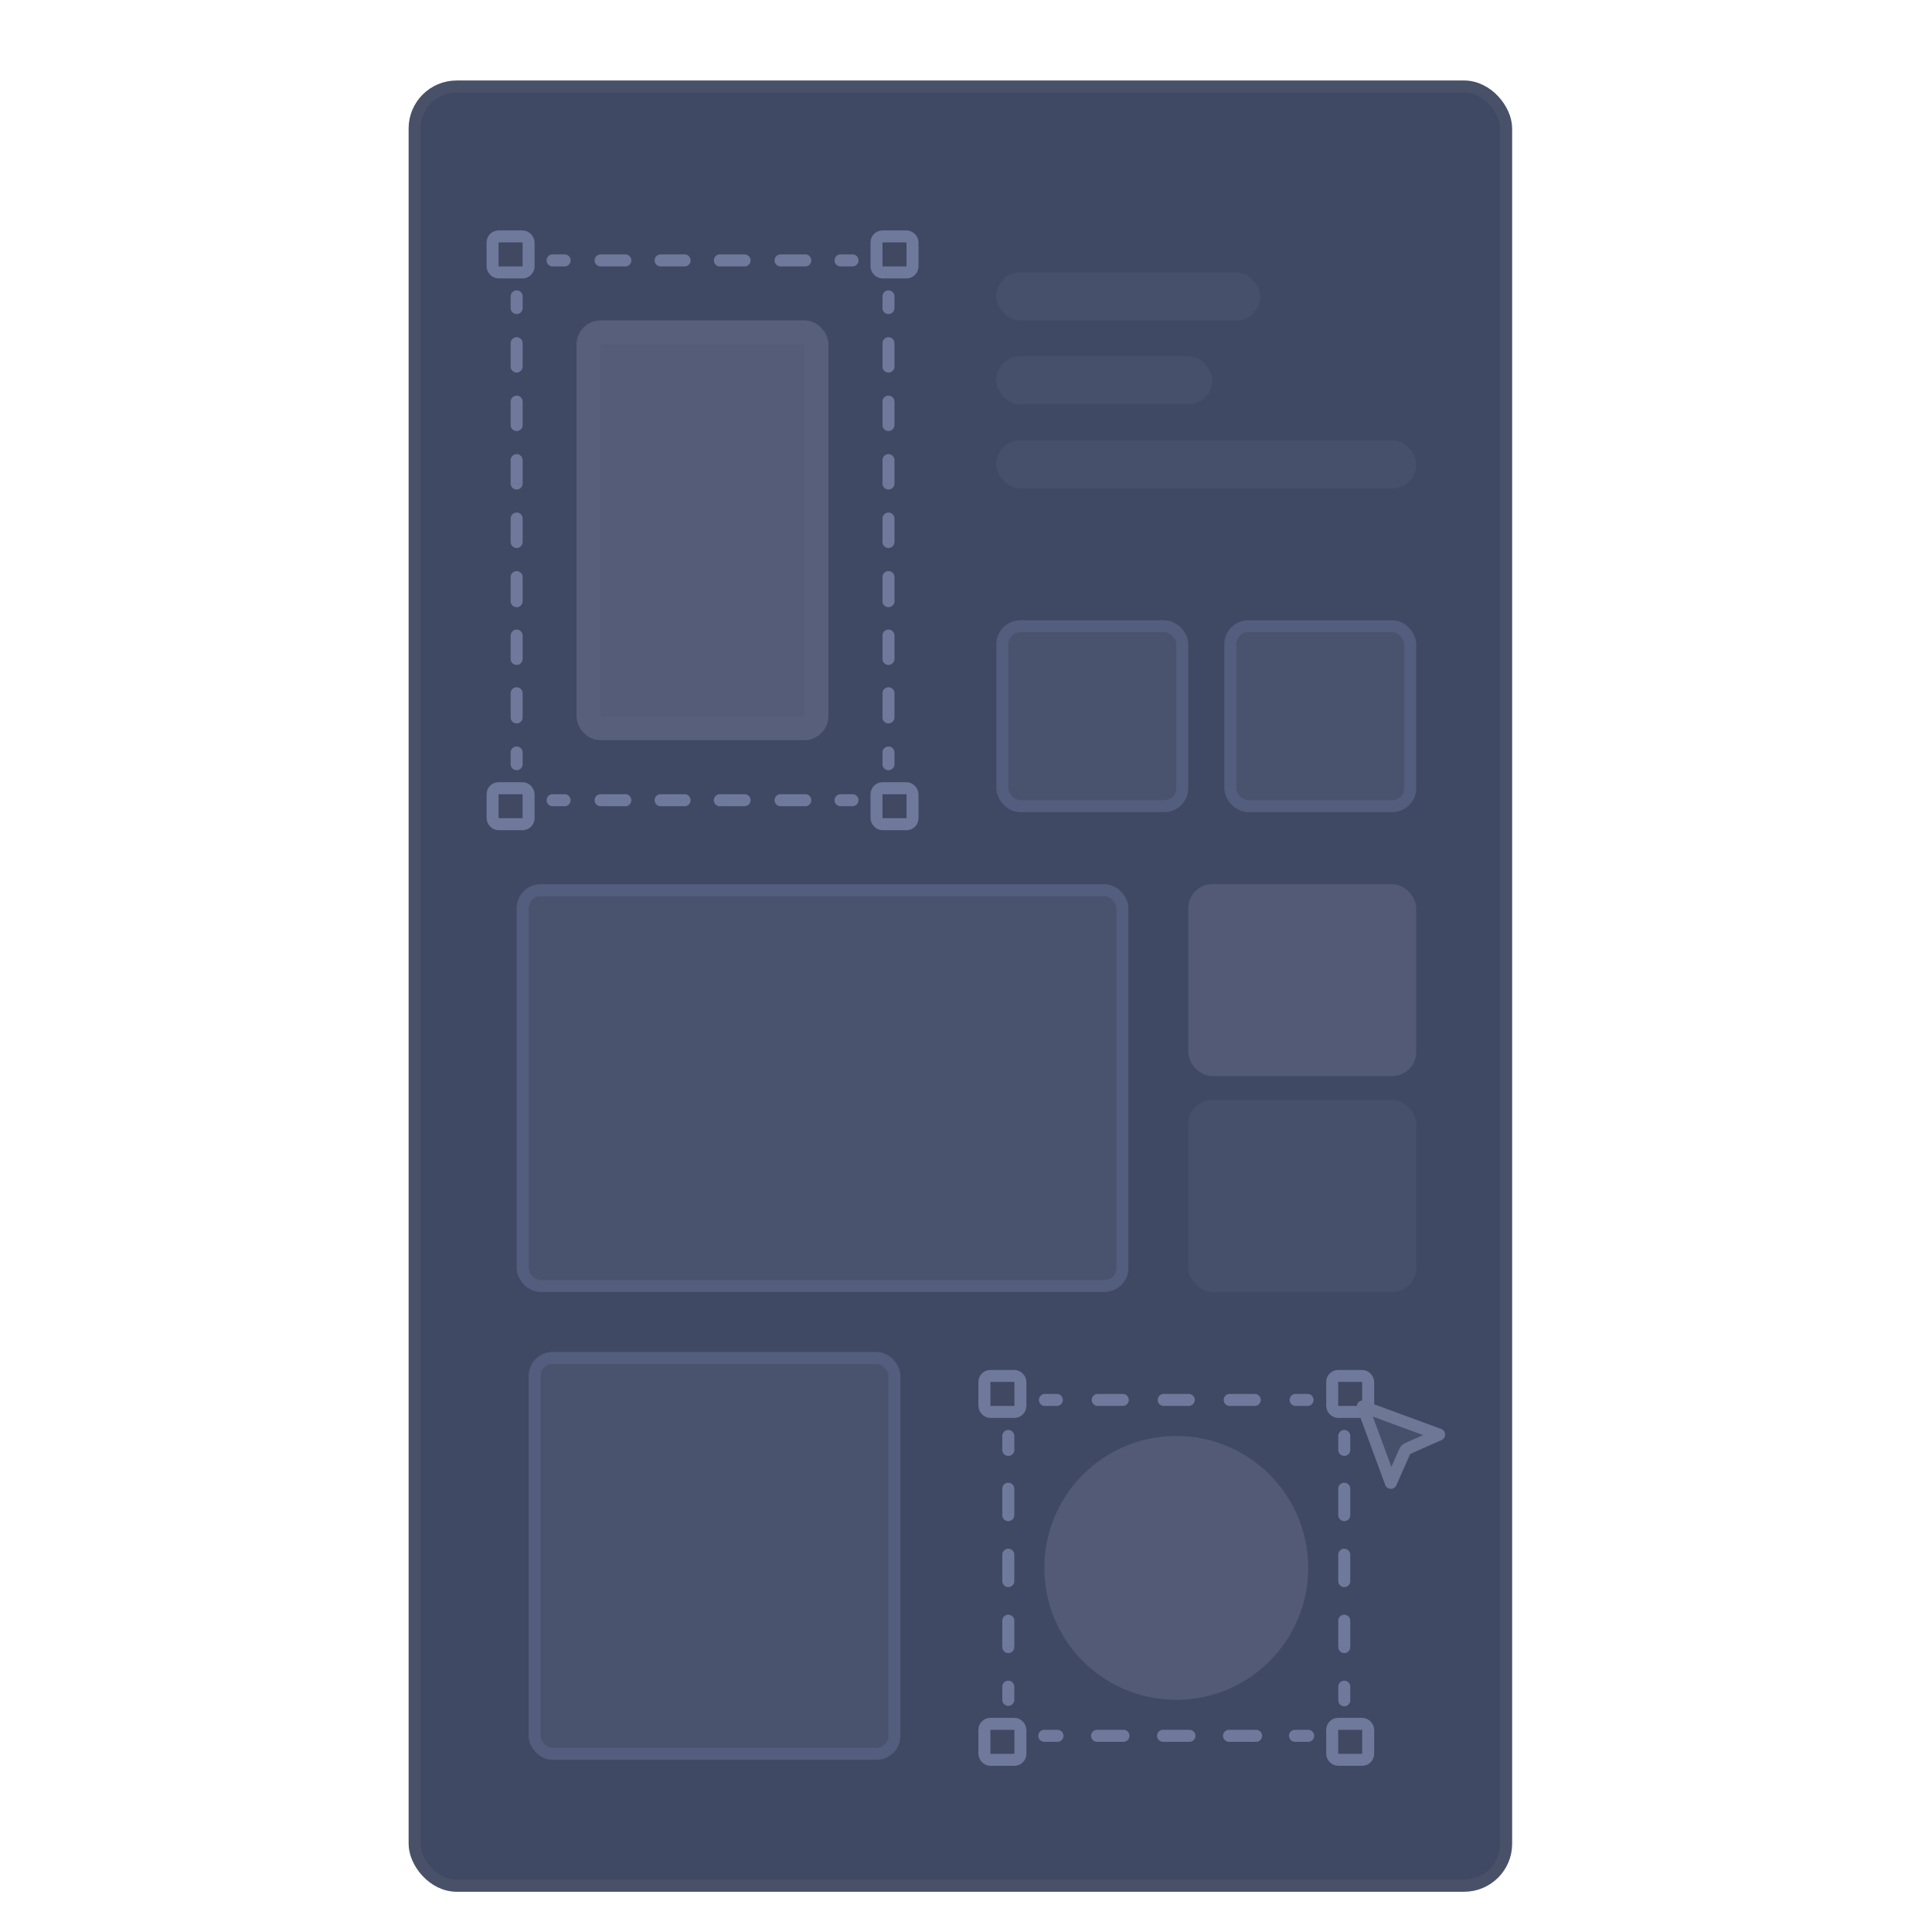 <svg width="48" height="48" viewBox="0 0 48 48" fill="none" xmlns="http://www.w3.org/2000/svg"><rect x="10.301" y="2.149" width="27.119" height="44.702" rx="1.043" fill="#404964" stroke="#495169" stroke-width=".298"/><rect x="14.622" y="8.258" width="5.662" height="9.834" rx=".298" fill="#545C78" stroke="#575F7A" stroke-width=".596"/><path d="M13.73 19.732a.149.149 0 100 .298v-.298zm7.45.298a.149.149 0 100-.298v.298zm-7.152 0a.149.149 0 100-.298v.298zm.894-.298a.149.149 0 100 .298v-.298zm.596.298a.15.15 0 100-.298v.298zm.895-.298a.149.149 0 100 .298v-.298zm.596.298a.149.149 0 100-.298v.298zm.894-.298a.15.15 0 100 .298v-.298zm.596.298a.149.149 0 100-.298v.298zm.894-.298a.149.149 0 100 .298v-.298zm.596.298a.15.15 0 100-.298v.298zm.894-.298a.149.149 0 100 .298v-.298zm-7.152.298h.297v-.298h-.298v.298zm1.191 0h.596v-.298h-.596v.298zm1.49 0h.597v-.298h-.596v.298zm1.49 0h.597v-.298h-.596v.298zm1.49 0h.597v-.298h-.596v.298zm1.49 0h.299v-.298h-.298v.298zM13.73 6.32a.149.149 0 100 .299V6.32zm7.45.299a.149.149 0 100-.298v.298zm-7.152 0a.149.149 0 100-.298v.298zm.894-.298a.149.149 0 100 .298V6.32zm.596.298a.15.15 0 100-.298v.298zm.895-.298a.149.149 0 100 .298V6.32zm.596.298a.149.149 0 100-.298v.298zm.894-.298a.15.15 0 100 .298V6.32zm.596.298a.149.149 0 100-.298v.298zm.894-.298a.149.149 0 100 .298V6.32zm.596.298a.15.15 0 100-.298v.298zm.894-.298a.149.149 0 100 .298V6.32zm-7.152.298h.297V6.32h-.298v.298zm1.191 0h.596V6.32h-.596v.298zm1.49 0h.597V6.32h-.596v.298zm1.49 0h.597V6.32h-.596v.298zm1.49 0h.597V6.32h-.596v.298zm1.49 0h.299V6.32h-.298v.298zm-8.195 12.367a.149.149 0 10.298 0h-.298zm.298-11.622a.149.149 0 10-.298 0h.298zm0 11.332a.149.149 0 10-.298 0h.298zm-.298-.872a.149.149 0 10.298 0h-.298zm.298-.581a.15.15 0 10-.298 0h.298zm-.298-.872a.149.149 0 10.298 0h-.298zm.298-.58a.149.149 0 10-.298 0h.298zm-.298-.873a.15.15 0 10.298 0h-.298zm.298-.58a.149.149 0 10-.298 0h.298zm-.298-.872a.149.149 0 10.298 0h-.298zm.298-.582a.149.149 0 10-.298 0h.298zm-.298-.871a.149.149 0 10.298 0h-.298zm.298-.581a.149.149 0 10-.298 0h.298zm-.298-.872a.149.149 0 10.298 0h-.298zm.298-.581a.149.149 0 10-.298 0h.298zm-.298-.872a.149.149 0 10.298 0h-.298zm.298-.58a.149.149 0 10-.298 0h.298zm-.298-.873a.149.149 0 10.298 0h-.298zm.298 11.332v-.29h-.298v.29h.298zm0-1.162v-.581h-.298v.581h.298zm0-1.453v-.58h-.298v.58h.298zm0-1.453v-.58h-.298v.58h.298zm0-1.452v-.582h-.298v.582h.298zm0-1.453v-.581h-.298v.58h.298zm0-1.453v-.581h-.298v.581h.298zm0-1.453v-.58h-.298v.58h.298zm0-1.453v-.29h-.298v.29h.298zm8.94 11.332a.149.149 0 10.298 0h-.298zm.298-11.622a.149.149 0 10-.298 0h.298zm0 11.332a.149.149 0 10-.298 0h.298zm-.298-.872a.149.149 0 10.298 0h-.298zm.298-.581a.15.15 0 10-.298 0h.298zm-.298-.872a.149.149 0 10.298 0h-.298zm.298-.58a.149.149 0 10-.298 0h.298zm-.298-.873a.15.15 0 10.298 0h-.298zm.298-.58a.149.149 0 10-.298 0h.298zm-.298-.872a.149.149 0 10.298 0h-.298zm.298-.582a.149.149 0 10-.298 0h.298zm-.298-.871a.149.149 0 10.298 0h-.298zm.298-.581a.149.149 0 10-.298 0h.298zm-.298-.872a.149.149 0 10.298 0h-.298zm.298-.581a.149.149 0 10-.298 0h.298zm-.298-.872a.149.149 0 10.298 0h-.298zm.298-.58a.149.149 0 10-.298 0h.298zm-.298-.873a.149.149 0 10.298 0h-.298zm.298 11.332v-.29h-.298v.29h.298zm0-1.162v-.581h-.298v.581h.298zm0-1.453v-.58h-.298v.58h.298zm0-1.453v-.58h-.298v.58h.298zm0-1.452v-.582h-.298v.582h.298zm0-1.453v-.581h-.298v.58h.298zm0-1.453v-.581h-.298v.581h.298zm0-1.453v-.58h-.298v.58h.298zm0-1.453v-.29h-.298v.29h.298z" fill="#6E799B"/><rect x="12.238" y="19.583" width=".894" height=".894" rx=".149" fill="#404862" stroke="#6E799B" stroke-width=".298"/><rect x="12.238" y="5.874" width=".894" height=".894" rx=".149" fill="#404862" stroke="#6E799B" stroke-width=".298"/><rect x="21.777" y="5.874" width=".894" height=".894" rx=".149" fill="#404862" stroke="#6E799B" stroke-width=".298"/><rect x="21.777" y="19.583" width=".894" height=".894" rx=".149" fill="#404862" stroke="#6E799B" stroke-width=".298"/><path d="M25.945 42.977a.149.149 0 100 .298v-.298zm6.557.298a.149.149 0 100-.298v.298zm-6.229 0a.149.149 0 100-.298v.298zm.984-.298a.149.149 0 100 .298v-.298zm.655.298a.149.149 0 100-.298v.298zm.984-.298a.149.149 0 100 .298v-.298zm.655.298a.149.149 0 100-.298v.298zm.984-.298a.149.149 0 100 .298v-.298zm.655.298a.15.15 0 100-.298v.298zm.984-.298a.149.149 0 100 .298v-.298zm-6.229.298h.328v-.298h-.328v.298zm1.312 0h.655v-.298h-.655v.298zm1.639 0h.655v-.298h-.655v.298zm1.639 0h.655v-.298h-.655v.298zm1.639 0h.328v-.298h-.328v.298zm-6.229-8.643a.15.15 0 000 .298v-.298zm6.557.298a.15.15 0 000-.298v.298zm-6.229 0a.15.15 0 000-.298v.298zm.984-.298a.15.15 0 000 .298v-.298zm.655.298a.15.15 0 000-.298v.298zm.984-.298a.15.15 0 000 .298v-.298zm.655.298a.15.15 0 000-.298v.298zm.984-.298a.15.15 0 000 .298v-.298zm.655.298a.15.15 0 000-.298v.298zm.984-.298a.15.15 0 000 .298v-.298zm-6.229.298h.328v-.298h-.328v.298zm1.312 0h.655v-.298h-.655v.298zm1.639 0h.655v-.298h-.655v.298zm1.639 0h.655v-.298h-.655v.298zm1.639 0h.328v-.298h-.328v.298zm-7.272 7.302a.149.149 0 10.298 0h-.298zm.298-6.556a.149.149 0 10-.298 0h.298zm0 6.229a.149.149 0 10-.298 0h.298zm-.298-.984a.149.149 0 10.298 0h-.298zm.298-.655a.149.149 0 10-.298 0h.298zm-.298-.984a.149.149 0 10.298 0h-.298zm.298-.655a.149.149 0 10-.298 0h.298zm-.298-.984a.149.149 0 10.298 0h-.298zm.298-.656a.149.149 0 10-.298 0h.298zm-.298-.983a.15.15 0 10.298 0h-.298zm.298 6.228v-.327h-.298v.327h.298zm0-1.31v-.656h-.298v.655h.298zm0-1.64v-.655h-.298v.655h.298zm0-1.639v-.656h-.298v.656h.298zm0-1.64v-.327h-.298v.328h.298zm8.05 6.229a.149.149 0 10.297 0h-.298zm.297-6.556a.149.149 0 10-.298 0h.298zm0 6.229a.149.149 0 10-.298 0h.298zm-.298-.984a.149.149 0 10.298 0h-.298zm.298-.655a.149.149 0 10-.298 0h.298zm-.298-.984a.149.149 0 10.298 0h-.298zm.298-.655a.149.149 0 10-.298 0h.298zm-.298-.984a.149.149 0 10.298 0h-.298zm.298-.656a.149.149 0 10-.298 0h.298zm-.298-.983a.15.15 0 10.298 0h-.298zm.298 6.228v-.327h-.298v.327h.298zm0-1.31v-.656h-.298v.655h.298zm0-1.64v-.655h-.298v.655h.298zm0-1.639v-.656h-.298v.656h.298zm0-1.64v-.327h-.298v.328h.298z" fill="#6E799B"/><rect x="24.457" y="42.828" width=".894" height=".894" rx=".149" fill="#404862" stroke="#6E799B" stroke-width=".298"/><rect x="24.457" y="34.185" width=".894" height=".894" rx=".149" fill="#404862" stroke="#6E799B" stroke-width=".298"/><rect x="33.098" y="34.185" width=".894" height=".894" rx=".149" fill="#404862" stroke="#6E799B" stroke-width=".298"/><rect x="33.098" y="42.828" width=".894" height=".894" rx=".149" fill="#404862" stroke="#6E799B" stroke-width=".298"/><path d="M34.555 36.84l-.699-1.897 1.898.699-.778.345a.148.148 0 00-.076.076l-.345.778z" fill="#47506B" stroke="#6E7795" stroke-width=".298" stroke-linejoin="round"/><circle cx="29.224" cy="38.954" r="3.278" fill="#525A75"/><rect x="29.523" y="21.967" width="5.662" height="4.768" rx=".596" fill="#525A75"/><rect x="29.523" y="27.331" width="5.662" height="4.768" rx=".596" fill="#47506B"/><rect x="12.985" y="22.116" width="14.901" height="9.834" rx=".447" fill="#49536E" stroke="#535D7D" stroke-width=".298"/><rect x="24.903" y="15.559" width="4.47" height="4.47" rx=".447" fill="#49536E" stroke="#535D7D" stroke-width=".298"/><rect x="13.282" y="33.739" width="8.94" height="9.834" rx=".447" fill="#49536E" stroke="#535D7D" stroke-width=".298"/><rect x="30.567" y="15.559" width="4.47" height="4.47" rx=".447" fill="#49536E" stroke="#535D7D" stroke-width=".298"/><rect x="24.754" y="8.854" width="5.364" height="1.192" rx=".596" fill="#47506B"/><rect x="24.754" y="6.769" width="6.556" height="1.192" rx=".596" fill="#47506B"/><rect x="24.754" y="10.94" width="10.431" height="1.192" rx=".596" fill="#47506B"/></svg>